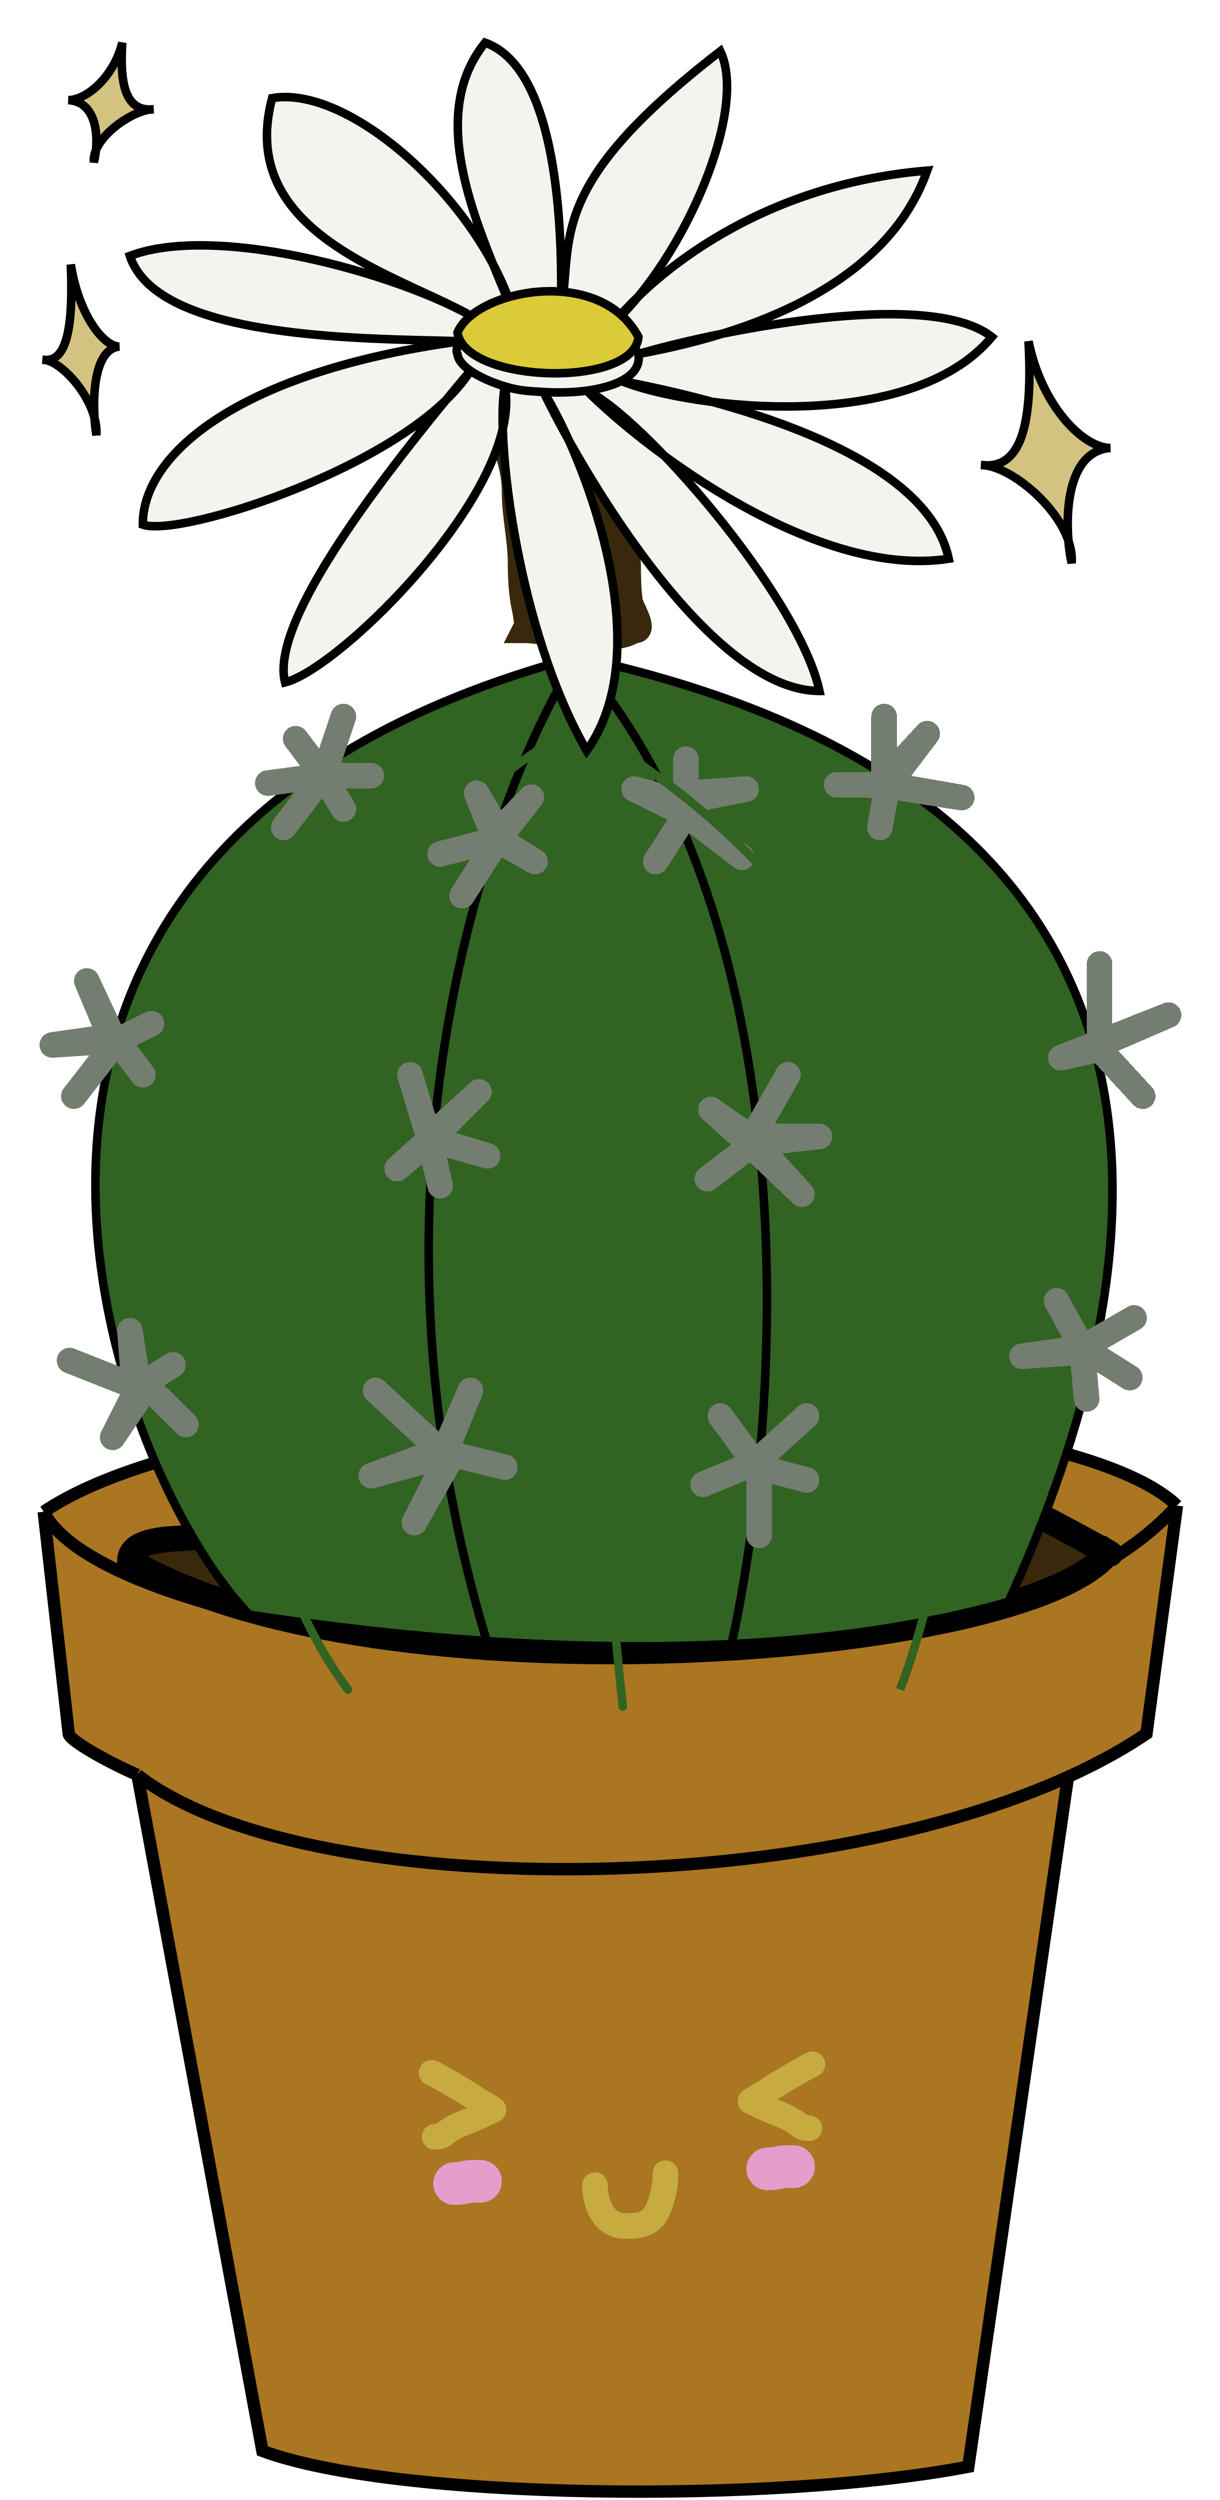 <svg width="143" height="293" viewBox="0 0 143 293" fill="none" xmlns="http://www.w3.org/2000/svg">
<path d="M8.054 203.172L5.124 177.164C30.883 159.946 122.821 161.945 137.958 176.44L134.381 203.172C131.638 205.025 128.547 206.713 125.181 208.238L113.499 289.076C90.798 293.423 46.377 293.018 30.754 287.222L16.105 208C12.443 206.416 8.054 203.896 8.054 203.172Z" fill="#AA7622"/>
<path d="M5.124 177.164L8.054 203.172C8.054 203.896 12.443 206.416 16.105 208M5.124 177.164C13.708 194.434 112.718 204.93 137.958 176.44M5.124 177.164C30.883 159.946 122.821 161.945 137.958 176.44M16.105 208C36.44 223.924 105.141 222.924 134.381 203.172L137.958 176.44M16.105 208L30.754 287.222C46.377 293.018 90.798 293.423 113.499 289.076L125.215 208" stroke="black" stroke-width="1.45"/>
<path d="M15.223 182.938C15.223 180.243 20.183 180.385 22.317 180.208C23.927 180.075 25.343 180.28 26.85 180.785C27.951 181.154 28.996 181.685 30.2 181.705C32.533 181.744 33.739 179.565 35.816 178.809C37.906 178.048 40.09 177.328 42.374 177.302C43.542 177.29 44.74 177.208 45.855 177.567L45.896 177.58C46.646 177.821 46.995 177.934 47.673 177.449C49.644 176.04 51.46 173.539 54.395 173.996C55.079 174.102 55.586 174.522 56.212 174.739C57.036 175.025 57.913 174.994 58.774 175.101C61.168 175.398 63.607 175.365 66.021 175.365C68.082 175.365 70.109 176.257 71.944 177.019C74.25 177.976 77.812 178.322 80.253 177.792C81.652 177.488 82.931 176.684 84.381 176.608C85.691 176.539 86.304 177.003 87.457 177.479C90.496 178.732 94.428 178.696 97.595 177.87C100.326 177.157 103.217 175.894 106.079 175.894C107.44 175.894 108.37 175.985 109.572 176.598C110.527 177.086 111.389 177.823 112.418 178.183C115.079 179.113 117.256 177.33 119.655 176.794C120.376 176.633 128.336 181.127 129.876 181.96C129.882 181.953 129.888 181.945 129.893 181.938C130.238 182.148 130.193 182.132 129.876 181.96C120.203 194.174 44 199.922 15.223 182.938Z" fill="#39280C"/>
<path d="M15.223 182.938C15.223 180.243 20.183 180.385 22.317 180.208C23.927 180.075 25.343 180.28 26.85 180.785C27.951 181.154 28.996 181.685 30.2 181.705C32.533 181.744 33.739 179.565 35.816 178.809C37.906 178.048 40.09 177.328 42.374 177.302C43.542 177.29 44.74 177.208 45.855 177.567C46.634 177.817 46.983 177.942 47.673 177.449C49.644 176.04 51.46 173.539 54.395 173.996C55.079 174.102 55.586 174.522 56.212 174.739C57.036 175.025 57.913 174.994 58.774 175.101C61.168 175.398 63.607 175.365 66.021 175.365C68.082 175.365 70.109 176.257 71.944 177.019C74.25 177.976 77.812 178.322 80.253 177.792C81.652 177.488 82.931 176.684 84.381 176.608C85.691 176.539 86.304 177.003 87.457 177.479C90.496 178.732 94.428 178.696 97.595 177.87C100.326 177.157 103.217 175.894 106.079 175.894C107.44 175.894 108.37 175.985 109.572 176.598C110.527 177.086 111.389 177.823 112.418 178.183C115.079 179.113 117.256 177.33 119.655 176.794C120.524 176.599 131.914 183.171 129.893 181.938C120.295 194.167 44.017 199.932 15.223 182.938Z" stroke="black" stroke-width="3" stroke-linecap="round"/>
<g filter="url(#filter0_d_1_175)">
<path d="M67.648 72.975C149.038 90.594 133.367 150.497 118.201 183.721C92.372 191.069 61.164 189.229 40.5 186.76C36.25 186.252 32.447 185.717 29.227 185.231C13.05 168.619 -15.26 95.124 67.648 72.975Z" fill="#316322"/>
<path d="M67.648 72.975C57.369 89.084 40.855 134.691 57.032 188.251M67.648 72.975C94.441 104.185 92.082 159.222 85.847 188.251M67.648 72.975C149.038 90.594 133.367 150.497 118.201 183.721C92.372 191.069 61.164 189.229 40.5 186.76C36.25 186.252 32.447 185.717 29.227 185.231C13.05 168.619 -15.26 95.124 67.648 72.975Z" stroke="black"/>
</g>
<g filter="url(#filter1_ddi_1_175)">
<path d="M40.777 186C20.284 158.37 25.223 98.867 66 74" stroke="#316322" stroke-linecap="round" stroke-linejoin="round"/>
</g>
<g filter="url(#filter2_ddi_1_175)">
<path d="M68 74C71.03 108.349 68 142.201 73 188" stroke="#316322" stroke-linecap="round" stroke-linejoin="round"/>
</g>
<g filter="url(#filter3_d_1_175)">
<path d="M37.92 86.904L40.251 79.973M37.92 86.904L34.656 82.572M37.92 86.904L31.392 87.77M37.92 86.904L33.257 92.969M37.92 86.904L40.251 90.803M37.92 86.904H43.515" stroke="#737D70" stroke-width="3" stroke-linecap="round" stroke-linejoin="round"/>
</g>
<g filter="url(#filter4_d_1_175)">
<path d="M12.701 116.96L10.175 110.962L13.206 117.46L6.134 118.46L13.711 117.96M13.711 117.96L8.66 124.458M13.711 117.96L16.742 121.959M13.711 117.96L17.753 115.961" stroke="#737D70" stroke-width="3" stroke-linecap="round" stroke-linejoin="round"/>
</g>
<g filter="url(#filter5_d_1_175)">
<path d="M8.155 155.447L15.732 158.446L15.227 151.948L16.237 158.446M16.237 158.446L20.278 155.947M16.237 158.446L13.206 164.444L17.247 158.446L21.794 162.945" stroke="#737D70" stroke-width="3" stroke-linecap="round" stroke-linejoin="round"/>
</g>
<g filter="url(#filter6_d_1_175)">
<path d="M50.083 129.956L46.546 132.955L50.331 129.526M50.331 129.526L57.155 131.455L50.588 129.456L56.144 123.958L50.083 129.456L50.331 129.526ZM50.331 129.526L51.598 134.954M50.331 129.526L48.062 121.959" stroke="#737D70" stroke-width="3" stroke-linecap="round" stroke-linejoin="round" shape-rendering="crispEdges"/>
</g>
<g filter="url(#filter7_d_1_175)">
<path d="M58.437 94.301L62.284 89.414L58.437 93.413L55.872 88.97L58.01 94.301L62.711 96.967L58.437 94.301ZM58.437 94.301L51.598 96.079M58.437 94.301L54.163 100.966" stroke="#737D70" stroke-width="3" stroke-linecap="round" stroke-linejoin="round" shape-rendering="crispEdges"/>
</g>
<g filter="url(#filter8_d_1_175)">
<path d="M52.103 165.944L55.134 158.946L52.103 166.443L51.564 165.944M44.021 158.946L51.564 165.944M51.564 165.944L43.516 168.943L52.608 166.443L48.567 174.441L53.113 166.443L59.175 167.943" stroke="#737D70" stroke-width="3" stroke-linecap="round" stroke-linejoin="round"/>
</g>
<g filter="url(#filter9_d_1_175)">
<path d="M92.358 121.959L88.253 129.182H96.052L88.253 130.04M87.843 130.085L93.999 135.954L87.843 129.182L83.328 126.022L87.843 130.085ZM87.843 130.085L88.253 130.04M82.918 134.148L88.253 130.04" stroke="#737D70" stroke-width="3" stroke-linecap="round" stroke-linejoin="round" shape-rendering="crispEdges"/>
</g>
<path d="M80.392 88.97V92.969L87.464 92.469L79.887 93.968L74.33 92.469L80.392 95.468M80.392 95.468L76.856 100.966M80.392 95.468L86.959 100.466" stroke="#737D70" stroke-width="3" stroke-linecap="round" stroke-linejoin="round"/>
<g filter="url(#filter10_d_1_175)">
<path d="M103.629 79.973V87.47L108.68 81.972L104.134 87.97L112.722 89.47L103.338 88.004M103.338 88.004L103.124 87.97H98.072L103.338 88.004ZM103.124 92.969L104.134 87.47" stroke="#737D70" stroke-width="3" stroke-linecap="round" stroke-linejoin="round" shape-rendering="crispEdges"/>
</g>
<g filter="url(#filter11_d_1_175)">
<path d="M128.887 108.963V118.46L136.969 114.961L124.34 119.959L128.887 118.96L133.938 124.458" stroke="#737D70" stroke-width="3" stroke-linecap="round" stroke-linejoin="round" shape-rendering="crispEdges"/>
</g>
<g filter="url(#filter12_d_1_175)">
<path d="M88.474 167.443L94.536 161.945M88.474 167.443L84.433 161.945M88.474 167.443L82.412 169.942M88.979 175.94V167.943L94.536 169.442" stroke="#737D70" stroke-width="3" stroke-linecap="round" stroke-linejoin="round"/>
</g>
<path d="M126.866 157.946L132.928 154.447M126.866 157.946L132.423 161.445M126.866 157.946L123.835 152.448M126.866 157.946L119.794 158.946L126.866 158.446L127.371 163.944" stroke="#737D70" stroke-width="3" stroke-linecap="round" stroke-linejoin="round"/>
<g filter="url(#filter13_ddi_1_175)">
<path d="M105.5 186C115 161 120.7 104.4 69.5 74" stroke="#316322"/>
</g>
<path d="M71.576 74.74C68.445 75.693 64.699 73.867 61.486 73.867C61.797 73.253 61.818 73.537 61.72 72.712C61.667 72.266 61.575 71.663 61.473 71.211C61.115 69.618 61.02 67.683 61.02 66.04C61.02 63.217 60.319 60.51 60.319 57.699C60.319 53.201 57.828 49.443 56.87 45.176C56.557 43.785 56.117 42.313 56.117 40.89C56.117 40.146 56.218 40.146 56.946 40.146H56.947C59.254 40.146 61.543 40.224 63.821 39.902C64.8 39.764 66.271 38.336 67.205 38.542C67.678 38.646 68.032 41.613 68.204 42.224C68.499 43.275 68.852 44.236 69.073 45.33C69.329 46.598 69.189 47.98 69.189 49.269C69.189 51.695 69.325 54.076 69.423 56.493C69.504 58.51 70.143 60.153 70.851 61.974L70.875 62.036C71.405 63.399 73.625 64.549 73.625 66.13C73.625 67.614 73.648 69.041 73.845 70.505C73.928 71.124 75.606 73.745 74.558 73.867C74.192 73.91 73.686 74.229 73.287 74.342C72.767 74.489 72.15 74.565 71.576 74.74Z" fill="#31240F" stroke="#39280C" stroke-width="3" stroke-linecap="round"/>
<path d="M115.565 54.539C119.918 54.65 121.042 49.114 120.557 40C122.072 47.497 126.922 52.496 130.155 52.496C125.554 52.821 124.873 59.006 125.231 63.367C125.532 64.249 125.675 65.135 125.608 65.991C125.451 65.275 125.314 64.369 125.231 63.367C123.793 59.151 118.734 55.007 115.565 54.539C115.382 54.534 115.194 54.52 115 54.495C115.18 54.495 115.369 54.51 115.565 54.539Z" fill="#CBB96A" fill-opacity="0.85"/>
<path d="M120.557 40C121.062 49.497 119.821 55.108 115 54.495C118.704 54.495 126.012 60.793 125.608 65.991C124.766 62.159 124.497 52.896 130.155 52.496C126.922 52.496 122.072 47.497 120.557 40Z" stroke="black"/>
<path d="M5.336 42.188C7.921 42.273 8.588 38.013 8.3 31C9.2 36.769 12.08 40.615 14 40.615C11.268 40.866 10.863 45.625 11.076 48.981C11.255 49.66 11.339 50.341 11.3 51C11.207 50.449 11.125 49.752 11.076 48.981C10.222 45.736 7.218 42.548 5.336 42.188C5.227 42.184 5.115 42.173 5 42.154C5.107 42.154 5.219 42.165 5.336 42.188Z" fill="#CBB96A" fill-opacity="0.85"/>
<path d="M8.3 31C8.6 38.308 7.863 42.625 5 42.154C7.2 42.154 11.54 47 11.3 51C10.8 48.051 10.64 40.923 14 40.615C12.08 40.615 9.2 36.769 8.3 31Z" stroke="black"/>
<g filter="url(#filter14_d_1_175)">
<path d="M65.808 32.102C67.155 23.807 64.038 17.75 84.433 2C87.275 7.976 81.996 21.989 74.843 30.722C81.071 24.733 92.429 17.335 108.68 15.995C104.885 26.684 94.092 32.19 84.648 35.114C95.558 32.919 110.768 31.143 116.258 35.488C109.442 43.651 94.477 44.476 83.478 43.093C95.855 46.479 109.27 52.283 111.206 61.479C100.324 63.179 87.193 56.211 77.888 49.433C85.49 57.371 94.416 69.423 96.052 76.974C85.091 76.974 72.699 58.387 66.668 47.593C70.983 57.207 75.877 74.067 68.773 83.972C62.209 72.605 59.199 55.494 58.931 46.259C56.101 58.294 39.049 74.58 33.412 75.974C31.858 69.949 40.926 56.726 52.268 42.898C42.752 52.077 20.704 58.906 16.742 57.481C16.679 49.099 28.361 39.446 54.029 35.988C43.452 35.655 18.46 35.988 15.227 25.991C25.734 21.993 48.371 28.491 56.861 33.989C48.54 28.491 27.451 24.292 31.897 7.498C39.795 6.139 52.021 16.117 57.79 26.968C54.223 18.152 51.071 8.168 56.861 1C64.626 3.77 66.023 19.817 65.751 32.099C65.77 32.1 65.789 32.101 65.808 32.102Z" fill="#F3F4ED"/>
<path d="M74.835 37.487C84.77 35.655 103.427 30.79 108.68 15.995C89.282 17.594 76.856 27.824 71.804 33.989C80.392 25.991 87.666 8.797 84.433 2C63.722 17.994 67.258 23.992 65.742 32.489C66.052 20.16 64.709 3.799 56.861 1C49.756 9.797 56.117 22.833 60.186 32.75M74.835 37.487C82.581 35.155 108.68 29.49 116.258 35.488C106.66 46.984 80.897 43.925 72.814 40.647M74.835 37.487C75.05 38.87 74.235 39.914 72.814 40.647M74.835 37.487C71.783 31.722 65.226 31.386 60.186 32.75M72.814 40.647C86.622 43.259 108.68 49.483 111.206 61.479C95.849 63.879 76.014 49.015 68.773 41.783M72.814 40.647C71.749 41.196 70.342 41.571 68.773 41.783M68.773 41.783C75.172 44.683 93.627 65.778 96.052 76.974C82.715 76.974 67.258 49.453 63.722 41.941M68.773 41.783C67.193 41.996 65.448 42.045 63.722 41.941M63.722 41.941C67.763 48.287 77.664 71.576 68.773 83.972C60.691 69.976 57.997 47.274 59.175 41.284M63.722 41.941C61.756 41.823 60.824 41.779 59.175 41.284M59.175 41.284C61.364 53.181 39.878 74.375 33.412 75.974C31.729 69.449 42.505 54.482 55.134 39.446M59.175 41.284C57.748 40.855 56.225 40.207 55.134 39.446M55.134 39.446C54.273 38.846 53.682 38.175 53.618 37.487C53.401 37.058 53.568 36.536 54.029 35.988M55.134 39.446C48.399 50.289 21.188 59.08 16.742 57.481C16.679 49.099 28.361 39.446 54.029 35.988M54.029 35.988C43.452 35.655 18.46 35.988 15.227 25.991C25.734 21.993 48.371 28.491 56.861 33.989M54.029 35.988C54.59 35.321 55.587 34.614 56.861 33.989M56.861 33.989C48.54 28.491 27.451 24.292 31.897 7.498C41.192 5.898 56.481 20.001 60.186 32.75M56.861 33.989C57.833 33.511 58.965 33.081 60.186 32.75" stroke="black"/>
</g>
<g filter="url(#filter15_d_1_175)">
<path d="M53.619 36.988C55.639 31.989 70.289 28.99 74.835 37.487C74.33 43.486 54.629 42.986 53.619 36.988Z" fill="#DBCB37"/>
<path d="M53.619 36.988C55.639 31.989 70.289 28.99 74.835 37.487C74.33 43.486 54.629 42.986 53.619 36.988Z" stroke="black"/>
</g>
<path d="M17.627 12.831C14.755 12.891 14.013 9.909 14.333 5C13.333 9.038 10.133 11.731 8 11.731C11.036 11.906 11.485 15.238 11.249 17.587C11.05 18.062 10.956 18.539 11 19C11.104 18.614 11.194 18.126 11.249 17.587C12.198 15.315 15.536 13.084 17.627 12.831C17.748 12.829 17.872 12.821 18 12.808C17.881 12.808 17.756 12.816 17.627 12.831Z" fill="#CBB96A" fill-opacity="0.85"/>
<path d="M14.333 5C14 10.115 14.819 13.138 18 12.808C15.556 12.808 10.733 16.2 11 19C11.556 16.936 11.733 11.946 8 11.731C10.133 11.731 13.333 9.038 14.333 5Z" stroke="black"/>
<path d="M69.741 256.081C69.741 258.269 70.74 260.866 73.279 260.866C74.768 260.866 76.153 260.771 76.951 259.271C77.661 257.937 78.004 256.178 78.004 254.685" stroke="#C6AB40" stroke-width="3" stroke-linecap="round"/>
<path d="M53.288 255.893C53.794 255.893 54.242 255.834 54.727 255.71C54.986 255.644 55.217 255.633 55.483 255.633C55.762 255.633 56.04 255.633 56.318 255.633" stroke="#E59ECB" stroke-width="5" stroke-linecap="round"/>
<path d="M89.99 254.174C90.495 254.174 90.944 254.115 91.429 253.991C91.687 253.925 91.919 253.913 92.185 253.913C92.463 253.913 92.741 253.913 93.019 253.913" stroke="#E59ECB" stroke-width="5" stroke-linecap="round"/>
<path d="M95.228 241.918C95.1 241.93 94.972 242.022 94.866 242.081C94.368 242.356 93.003 243.124 92.516 243.417C91.34 244.123 91.019 244.305 89.874 245.06C89.287 245.447 88.665 245.76 88.085 246.143C88.047 246.168 87.912 246.23 87.996 246.27C88.375 246.448 88.759 246.611 89.133 246.801C90.668 247.581 92.157 247.884 93.526 248.915C94.021 249.288 94.173 249.415 94.866 249.415" stroke="#C6AB40" stroke-width="3" stroke-linecap="round"/>
<path d="M50.588 242.917C50.716 242.93 50.844 243.022 50.95 243.08C51.448 243.356 52.813 244.124 53.301 244.417C54.476 245.123 54.797 245.305 55.942 246.06C56.529 246.447 57.151 246.759 57.731 247.142C57.769 247.168 57.904 247.229 57.82 247.269C57.441 247.448 57.057 247.61 56.683 247.801C55.148 248.581 53.659 248.883 52.29 249.915C51.795 250.288 51.643 250.415 50.95 250.415" stroke="#C6AB40" stroke-width="3" stroke-linecap="round"/>
<defs>
<filter id="filter0_d_1_175" x="6.682" y="72.461" width="128.216" height="124.975" filterUnits="userSpaceOnUse" color-interpolation-filters="sRGB">
<feFlood flood-opacity="0" result="BackgroundImageFix"/>
<feColorMatrix in="SourceAlpha" type="matrix" values="0 0 0 0 0 0 0 0 0 0 0 0 0 0 0 0 0 0 127 0" result="hardAlpha"/>
<feOffset dy="4"/>
<feGaussianBlur stdDeviation="2"/>
<feComposite in2="hardAlpha" operator="out"/>
<feColorMatrix type="matrix" values="0 0 0 0 0 0 0 0 0 0 0 0 0 0 0 0 0 0 0.25 0"/>
<feBlend mode="normal" in2="BackgroundImageFix" result="effect1_dropShadow_1_175"/>
<feBlend mode="normal" in="SourceGraphic" in2="effect1_dropShadow_1_175" result="shape"/>
</filter>
<filter id="filter1_ddi_1_175" x="24.5" y="73.5" width="46" height="121" filterUnits="userSpaceOnUse" color-interpolation-filters="sRGB">
<feFlood flood-opacity="0" result="BackgroundImageFix"/>
<feColorMatrix in="SourceAlpha" type="matrix" values="0 0 0 0 0 0 0 0 0 0 0 0 0 0 0 0 0 0 127 0" result="hardAlpha"/>
<feOffset dy="4"/>
<feGaussianBlur stdDeviation="2"/>
<feComposite in2="hardAlpha" operator="out"/>
<feColorMatrix type="matrix" values="0 0 0 0 0 0 0 0 0 0 0 0 0 0 0 0 0 0 0.25 0"/>
<feBlend mode="normal" in2="BackgroundImageFix" result="effect1_dropShadow_1_175"/>
<feColorMatrix in="SourceAlpha" type="matrix" values="0 0 0 0 0 0 0 0 0 0 0 0 0 0 0 0 0 0 127 0" result="hardAlpha"/>
<feOffset dy="4"/>
<feGaussianBlur stdDeviation="2"/>
<feComposite in2="hardAlpha" operator="out"/>
<feColorMatrix type="matrix" values="0 0 0 0 0 0 0 0 0 0 0 0 0 0 0 0 0 0 0.25 0"/>
<feBlend mode="normal" in2="effect1_dropShadow_1_175" result="effect2_dropShadow_1_175"/>
<feBlend mode="normal" in="SourceGraphic" in2="effect2_dropShadow_1_175" result="shape"/>
<feColorMatrix in="SourceAlpha" type="matrix" values="0 0 0 0 0 0 0 0 0 0 0 0 0 0 0 0 0 0 127 0" result="hardAlpha"/>
<feOffset dy="4"/>
<feGaussianBlur stdDeviation="2"/>
<feComposite in2="hardAlpha" operator="arithmetic" k2="-1" k3="1"/>
<feColorMatrix type="matrix" values="0 0 0 0 0 0 0 0 0 0 0 0 0 0 0 0 0 0 0.25 0"/>
<feBlend mode="normal" in2="shape" result="effect3_innerShadow_1_175"/>
</filter>
<filter id="filter2_ddi_1_175" x="63.5" y="73.5" width="14" height="123" filterUnits="userSpaceOnUse" color-interpolation-filters="sRGB">
<feFlood flood-opacity="0" result="BackgroundImageFix"/>
<feColorMatrix in="SourceAlpha" type="matrix" values="0 0 0 0 0 0 0 0 0 0 0 0 0 0 0 0 0 0 127 0" result="hardAlpha"/>
<feOffset dy="4"/>
<feGaussianBlur stdDeviation="2"/>
<feComposite in2="hardAlpha" operator="out"/>
<feColorMatrix type="matrix" values="0 0 0 0 0 0 0 0 0 0 0 0 0 0 0 0 0 0 0.25 0"/>
<feBlend mode="normal" in2="BackgroundImageFix" result="effect1_dropShadow_1_175"/>
<feColorMatrix in="SourceAlpha" type="matrix" values="0 0 0 0 0 0 0 0 0 0 0 0 0 0 0 0 0 0 127 0" result="hardAlpha"/>
<feOffset dy="4"/>
<feGaussianBlur stdDeviation="2"/>
<feComposite in2="hardAlpha" operator="out"/>
<feColorMatrix type="matrix" values="0 0 0 0 0 0 0 0 0 0 0 0 0 0 0 0 0 0 0.25 0"/>
<feBlend mode="normal" in2="effect1_dropShadow_1_175" result="effect2_dropShadow_1_175"/>
<feBlend mode="normal" in="SourceGraphic" in2="effect2_dropShadow_1_175" result="shape"/>
<feColorMatrix in="SourceAlpha" type="matrix" values="0 0 0 0 0 0 0 0 0 0 0 0 0 0 0 0 0 0 127 0" result="hardAlpha"/>
<feOffset dy="4"/>
<feGaussianBlur stdDeviation="2"/>
<feComposite in2="hardAlpha" operator="arithmetic" k2="-1" k3="1"/>
<feColorMatrix type="matrix" values="0 0 0 0 0 0 0 0 0 0 0 0 0 0 0 0 0 0 0.25 0"/>
<feBlend mode="normal" in2="shape" result="effect3_innerShadow_1_175"/>
</filter>
<filter id="filter3_d_1_175" x="25.892" y="78.473" width="23.124" height="23.996" filterUnits="userSpaceOnUse" color-interpolation-filters="sRGB">
<feFlood flood-opacity="0" result="BackgroundImageFix"/>
<feColorMatrix in="SourceAlpha" type="matrix" values="0 0 0 0 0 0 0 0 0 0 0 0 0 0 0 0 0 0 127 0" result="hardAlpha"/>
<feOffset dy="4"/>
<feGaussianBlur stdDeviation="2"/>
<feComposite in2="hardAlpha" operator="out"/>
<feColorMatrix type="matrix" values="0 0 0 0 0 0 0 0 0 0 0 0 0 0 0 0 0 0 0.25 0"/>
<feBlend mode="normal" in2="BackgroundImageFix" result="effect1_dropShadow_1_175"/>
<feBlend mode="normal" in="SourceGraphic" in2="effect1_dropShadow_1_175" result="shape"/>
</filter>
<filter id="filter4_d_1_175" x="0.634" y="109.462" width="22.619" height="24.496" filterUnits="userSpaceOnUse" color-interpolation-filters="sRGB">
<feFlood flood-opacity="0" result="BackgroundImageFix"/>
<feColorMatrix in="SourceAlpha" type="matrix" values="0 0 0 0 0 0 0 0 0 0 0 0 0 0 0 0 0 0 127 0" result="hardAlpha"/>
<feOffset dy="4"/>
<feGaussianBlur stdDeviation="2"/>
<feComposite in2="hardAlpha" operator="out"/>
<feColorMatrix type="matrix" values="0 0 0 0 0 0 0 0 0 0 0 0 0 0 0 0 0 0 0.25 0"/>
<feBlend mode="normal" in2="BackgroundImageFix" result="effect1_dropShadow_1_175"/>
<feBlend mode="normal" in="SourceGraphic" in2="effect1_dropShadow_1_175" result="shape"/>
</filter>
<filter id="filter5_d_1_175" x="2.654" y="150.448" width="24.64" height="23.496" filterUnits="userSpaceOnUse" color-interpolation-filters="sRGB">
<feFlood flood-opacity="0" result="BackgroundImageFix"/>
<feColorMatrix in="SourceAlpha" type="matrix" values="0 0 0 0 0 0 0 0 0 0 0 0 0 0 0 0 0 0 127 0" result="hardAlpha"/>
<feOffset dy="4"/>
<feGaussianBlur stdDeviation="2"/>
<feComposite in2="hardAlpha" operator="out"/>
<feColorMatrix type="matrix" values="0 0 0 0 0 0 0 0 0 0 0 0 0 0 0 0 0 0 0.25 0"/>
<feBlend mode="normal" in2="BackgroundImageFix" result="effect1_dropShadow_1_175"/>
<feBlend mode="normal" in="SourceGraphic" in2="effect1_dropShadow_1_175" result="shape"/>
</filter>
<filter id="filter6_d_1_175" x="41.046" y="120.458" width="21.609" height="23.996" filterUnits="userSpaceOnUse" color-interpolation-filters="sRGB">
<feFlood flood-opacity="0" result="BackgroundImageFix"/>
<feColorMatrix in="SourceAlpha" type="matrix" values="0 0 0 0 0 0 0 0 0 0 0 0 0 0 0 0 0 0 127 0" result="hardAlpha"/>
<feOffset dy="4"/>
<feGaussianBlur stdDeviation="2"/>
<feComposite in2="hardAlpha" operator="out"/>
<feColorMatrix type="matrix" values="0 0 0 0 0 0 0 0 0 0 0 0 0 0 0 0 0 0 0.25 0"/>
<feBlend mode="normal" in2="BackgroundImageFix" result="effect1_dropShadow_1_175"/>
<feBlend mode="normal" in="SourceGraphic" in2="effect1_dropShadow_1_175" result="shape"/>
</filter>
<filter id="filter7_d_1_175" x="46.097" y="87.47" width="22.114" height="22.996" filterUnits="userSpaceOnUse" color-interpolation-filters="sRGB">
<feFlood flood-opacity="0" result="BackgroundImageFix"/>
<feColorMatrix in="SourceAlpha" type="matrix" values="0 0 0 0 0 0 0 0 0 0 0 0 0 0 0 0 0 0 127 0" result="hardAlpha"/>
<feOffset dy="4"/>
<feGaussianBlur stdDeviation="2"/>
<feComposite in2="hardAlpha" operator="out"/>
<feColorMatrix type="matrix" values="0 0 0 0 0 0 0 0 0 0 0 0 0 0 0 0 0 0 0.25 0"/>
<feBlend mode="normal" in2="BackgroundImageFix" result="effect1_dropShadow_1_175"/>
<feBlend mode="normal" in="SourceGraphic" in2="effect1_dropShadow_1_175" result="shape"/>
</filter>
<filter id="filter8_d_1_175" x="38.015" y="157.446" width="26.66" height="26.495" filterUnits="userSpaceOnUse" color-interpolation-filters="sRGB">
<feFlood flood-opacity="0" result="BackgroundImageFix"/>
<feColorMatrix in="SourceAlpha" type="matrix" values="0 0 0 0 0 0 0 0 0 0 0 0 0 0 0 0 0 0 127 0" result="hardAlpha"/>
<feOffset dy="4"/>
<feGaussianBlur stdDeviation="2"/>
<feComposite in2="hardAlpha" operator="out"/>
<feColorMatrix type="matrix" values="0 0 0 0 0 0 0 0 0 0 0 0 0 0 0 0 0 0 0.25 0"/>
<feBlend mode="normal" in2="BackgroundImageFix" result="effect1_dropShadow_1_175"/>
<feBlend mode="normal" in="SourceGraphic" in2="effect1_dropShadow_1_175" result="shape"/>
</filter>
<filter id="filter9_d_1_175" x="77.417" y="120.458" width="24.134" height="24.995" filterUnits="userSpaceOnUse" color-interpolation-filters="sRGB">
<feFlood flood-opacity="0" result="BackgroundImageFix"/>
<feColorMatrix in="SourceAlpha" type="matrix" values="0 0 0 0 0 0 0 0 0 0 0 0 0 0 0 0 0 0 127 0" result="hardAlpha"/>
<feOffset dy="4"/>
<feGaussianBlur stdDeviation="2"/>
<feComposite in2="hardAlpha" operator="out"/>
<feColorMatrix type="matrix" values="0 0 0 0 0 0 0 0 0 0 0 0 0 0 0 0 0 0 0.25 0"/>
<feBlend mode="normal" in2="BackgroundImageFix" result="effect1_dropShadow_1_175"/>
<feBlend mode="normal" in="SourceGraphic" in2="effect1_dropShadow_1_175" result="shape"/>
</filter>
<filter id="filter10_d_1_175" x="92.572" y="78.473" width="25.65" height="23.996" filterUnits="userSpaceOnUse" color-interpolation-filters="sRGB">
<feFlood flood-opacity="0" result="BackgroundImageFix"/>
<feColorMatrix in="SourceAlpha" type="matrix" values="0 0 0 0 0 0 0 0 0 0 0 0 0 0 0 0 0 0 127 0" result="hardAlpha"/>
<feOffset dy="4"/>
<feGaussianBlur stdDeviation="2"/>
<feComposite in2="hardAlpha" operator="out"/>
<feColorMatrix type="matrix" values="0 0 0 0 0 0 0 0 0 0 0 0 0 0 0 0 0 0 0.25 0"/>
<feBlend mode="normal" in2="BackgroundImageFix" result="effect1_dropShadow_1_175"/>
<feBlend mode="normal" in="SourceGraphic" in2="effect1_dropShadow_1_175" result="shape"/>
</filter>
<filter id="filter11_d_1_175" x="118.84" y="107.463" width="23.63" height="26.495" filterUnits="userSpaceOnUse" color-interpolation-filters="sRGB">
<feFlood flood-opacity="0" result="BackgroundImageFix"/>
<feColorMatrix in="SourceAlpha" type="matrix" values="0 0 0 0 0 0 0 0 0 0 0 0 0 0 0 0 0 0 127 0" result="hardAlpha"/>
<feOffset dy="4"/>
<feGaussianBlur stdDeviation="2"/>
<feComposite in2="hardAlpha" operator="out"/>
<feColorMatrix type="matrix" values="0 0 0 0 0 0 0 0 0 0 0 0 0 0 0 0 0 0 0.25 0"/>
<feBlend mode="normal" in2="BackgroundImageFix" result="effect1_dropShadow_1_175"/>
<feBlend mode="normal" in="SourceGraphic" in2="effect1_dropShadow_1_175" result="shape"/>
</filter>
<filter id="filter12_d_1_175" x="76.912" y="160.445" width="23.125" height="24.995" filterUnits="userSpaceOnUse" color-interpolation-filters="sRGB">
<feFlood flood-opacity="0" result="BackgroundImageFix"/>
<feColorMatrix in="SourceAlpha" type="matrix" values="0 0 0 0 0 0 0 0 0 0 0 0 0 0 0 0 0 0 127 0" result="hardAlpha"/>
<feOffset dy="4"/>
<feGaussianBlur stdDeviation="2"/>
<feComposite in2="hardAlpha" operator="out"/>
<feColorMatrix type="matrix" values="0 0 0 0 0 0 0 0 0 0 0 0 0 0 0 0 0 0 0.25 0"/>
<feBlend mode="normal" in2="BackgroundImageFix" result="effect1_dropShadow_1_175"/>
<feBlend mode="normal" in="SourceGraphic" in2="effect1_dropShadow_1_175" result="shape"/>
</filter>
<filter id="filter13_ddi_1_175" x="65.245" y="73.57" width="51.061" height="120.608" filterUnits="userSpaceOnUse" color-interpolation-filters="sRGB">
<feFlood flood-opacity="0" result="BackgroundImageFix"/>
<feColorMatrix in="SourceAlpha" type="matrix" values="0 0 0 0 0 0 0 0 0 0 0 0 0 0 0 0 0 0 127 0" result="hardAlpha"/>
<feOffset dy="4"/>
<feGaussianBlur stdDeviation="2"/>
<feComposite in2="hardAlpha" operator="out"/>
<feColorMatrix type="matrix" values="0 0 0 0 0 0 0 0 0 0 0 0 0 0 0 0 0 0 0.25 0"/>
<feBlend mode="normal" in2="BackgroundImageFix" result="effect1_dropShadow_1_175"/>
<feColorMatrix in="SourceAlpha" type="matrix" values="0 0 0 0 0 0 0 0 0 0 0 0 0 0 0 0 0 0 127 0" result="hardAlpha"/>
<feOffset dy="4"/>
<feGaussianBlur stdDeviation="2"/>
<feComposite in2="hardAlpha" operator="out"/>
<feColorMatrix type="matrix" values="0 0 0 0 0 0 0 0 0 0 0 0 0 0 0 0 0 0 0.25 0"/>
<feBlend mode="normal" in2="effect1_dropShadow_1_175" result="effect2_dropShadow_1_175"/>
<feBlend mode="normal" in="SourceGraphic" in2="effect2_dropShadow_1_175" result="shape"/>
<feColorMatrix in="SourceAlpha" type="matrix" values="0 0 0 0 0 0 0 0 0 0 0 0 0 0 0 0 0 0 127 0" result="hardAlpha"/>
<feOffset dy="4"/>
<feGaussianBlur stdDeviation="2"/>
<feComposite in2="hardAlpha" operator="arithmetic" k2="-1" k3="1"/>
<feColorMatrix type="matrix" values="0 0 0 0 0 0 0 0 0 0 0 0 0 0 0 0 0 0 0.25 0"/>
<feBlend mode="normal" in2="shape" result="effect3_innerShadow_1_175"/>
</filter>
<filter id="filter14_d_1_175" x="10.605" y="0.41" width="110.366" height="92.483" filterUnits="userSpaceOnUse" color-interpolation-filters="sRGB">
<feFlood flood-opacity="0" result="BackgroundImageFix"/>
<feColorMatrix in="SourceAlpha" type="matrix" values="0 0 0 0 0 0 0 0 0 0 0 0 0 0 0 0 0 0 127 0" result="hardAlpha"/>
<feOffset dy="4"/>
<feGaussianBlur stdDeviation="2"/>
<feComposite in2="hardAlpha" operator="out"/>
<feColorMatrix type="matrix" values="0 0 0 0 0 0 0 0 0 0 0 0 0 0 0 0 0 0 0.25 0"/>
<feBlend mode="normal" in2="BackgroundImageFix" result="effect1_dropShadow_1_175"/>
<feBlend mode="normal" in="SourceGraphic" in2="effect1_dropShadow_1_175" result="shape"/>
</filter>
<filter id="filter15_d_1_175" x="49.102" y="29.635" width="30.244" height="18.609" filterUnits="userSpaceOnUse" color-interpolation-filters="sRGB">
<feFlood flood-opacity="0" result="BackgroundImageFix"/>
<feColorMatrix in="SourceAlpha" type="matrix" values="0 0 0 0 0 0 0 0 0 0 0 0 0 0 0 0 0 0 127 0" result="hardAlpha"/>
<feOffset dy="2"/>
<feGaussianBlur stdDeviation="2"/>
<feComposite in2="hardAlpha" operator="out"/>
<feColorMatrix type="matrix" values="0 0 0 0 0 0 0 0 0 0 0 0 0 0 0 0 0 0 0.25 0"/>
<feBlend mode="normal" in2="BackgroundImageFix" result="effect1_dropShadow_1_175"/>
<feBlend mode="normal" in="SourceGraphic" in2="effect1_dropShadow_1_175" result="shape"/>
</filter>
</defs>
</svg>
